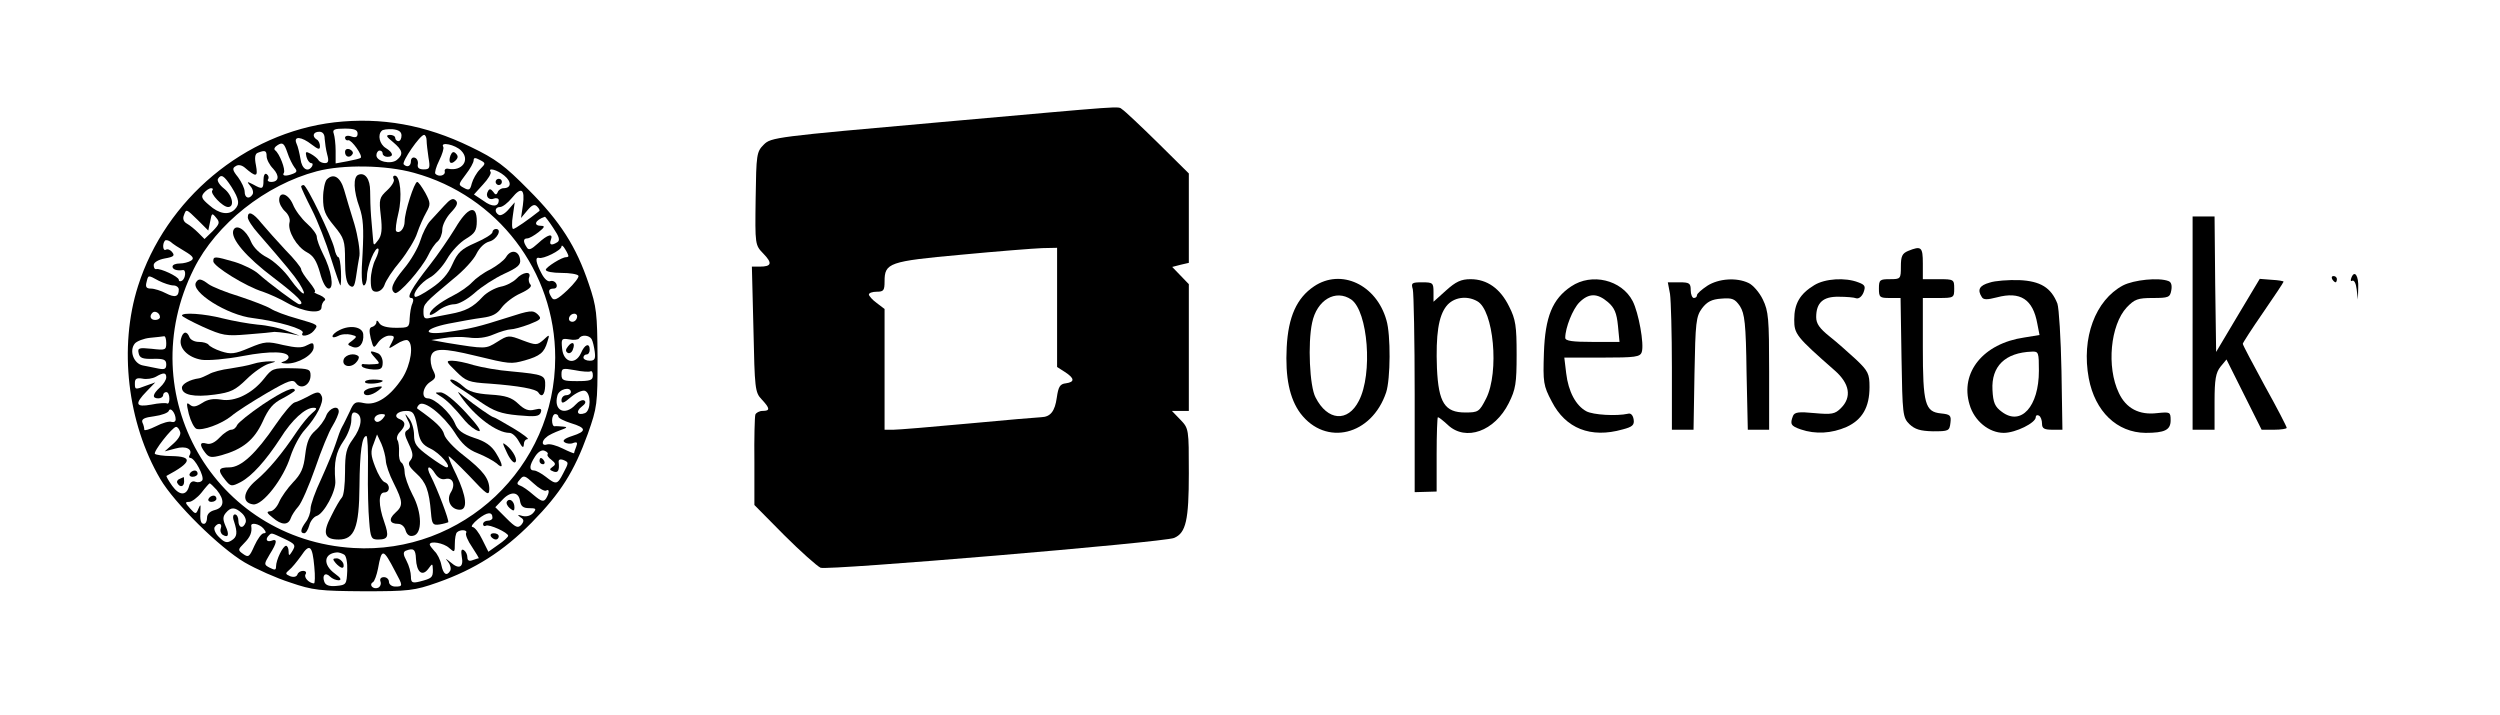 <?xml version="1.0" standalone="no"?>
<!DOCTYPE svg PUBLIC "-//W3C//DTD SVG 20010904//EN"
 "http://www.w3.org/TR/2001/REC-SVG-20010904/DTD/svg10.dtd">
<svg version="1.0" xmlns="http://www.w3.org/2000/svg"
 width="797pt" height="228pt" viewBox="0 0 797 228"
 preserveAspectRatio="xMidYMid meet">

<g transform="translate(0,228) scale(0.1,-0.1)"
fill="#000000" stroke="none">
<path d="M2992 1890 c-520 -46 -534 -48 -557 -71 -23 -23 -24 -31 -26 -172 -2
-148 -2 -148 25 -176 29 -30 26 -41 -12 -41 l-25 0 5 -200 c4 -189 5 -201 26
-223 27 -29 28 -37 3 -37 -10 0 -21 -6 -23 -12 -2 -7 -4 -75 -3 -150 l0 -138
95 -96 c52 -52 105 -99 116 -104 23 -9 1094 81 1127 95 38 16 47 57 47 206 0
141 0 143 -27 171 l-27 28 27 0 27 0 0 202 0 202 -26 27 -27 28 27 7 26 6 0
142 0 143 -99 98 c-55 54 -106 102 -113 106 -17 11 32 14 -586 -41z m378 -590
l0 -190 25 -16 c31 -20 32 -32 3 -36 -19 -2 -24 -11 -29 -46 -6 -43 -20 -61
-49 -62 -8 0 -112 -9 -230 -20 -118 -11 -227 -20 -242 -20 l-28 0 0 193 0 192
-25 19 c-14 10 -25 23 -25 27 0 5 11 9 25 9 22 0 25 4 25 33 0 59 14 64 245
85 116 11 231 20 258 21 l47 1 0 -190z"/>
<path d="M1066 1890 c-286 -34 -538 -245 -626 -522 -62 -195 -34 -436 71 -615
45 -77 189 -219 269 -266 36 -21 101 -50 145 -64 73 -25 94 -27 235 -28 144 0
161 2 235 28 119 42 209 99 300 191 93 95 135 162 179 283 30 85 31 94 31 243
-1 141 -3 162 -28 235 -40 119 -91 199 -192 300 -76 77 -104 98 -185 137 -144
70 -284 95 -434 78z m74 -36 c0 -11 -6 -14 -20 -9 -11 4 -20 2 -20 -4 0 -6 5
-10 10 -8 11 2 47 -49 40 -56 -3 -3 -22 -7 -42 -11 l-38 -7 0 40 c0 22 -3 46
-6 55 -5 13 2 16 35 16 31 0 41 -4 41 -16z m140 -6 c0 -10 -4 -18 -10 -18 -5
0 -10 5 -10 10 0 6 -8 10 -17 10 -14 -1 -12 -5 10 -23 31 -26 34 -39 12 -57
-19 -15 -65 -5 -65 15 0 8 5 15 10 15 6 0 10 -4 10 -10 0 -5 7 -10 15 -10 21
0 19 13 -5 28 -20 12 -27 42 -13 55 3 4 19 6 35 5 19 -2 28 -8 28 -20z m-245
-10 c1 -13 4 -35 8 -50 6 -21 4 -28 -7 -28 -8 0 -18 4 -21 10 -3 5 -14 14 -25
20 -15 8 -17 7 -13 -10 3 -11 10 -20 15 -20 5 0 6 -4 3 -10 -13 -21 -33 -9
-37 23 -3 17 -8 40 -13 50 -10 24 16 22 49 -4 21 -16 26 -17 26 -5 0 8 -4 18
-10 21 -16 10 -12 25 8 25 11 0 17 -8 17 -22z m325 -5 c0 -10 3 -35 6 -55 6
-34 4 -38 -15 -38 -15 0 -21 5 -19 16 2 10 -3 19 -9 21 -7 3 -13 -2 -13 -11 0
-16 -12 -21 -23 -10 -7 8 52 94 65 94 4 0 8 -8 8 -17z m-421 -87 c9 -11 8 -15
-5 -20 -23 -9 -36 -7 -29 3 6 10 -14 62 -28 72 -5 4 -1 11 9 17 15 9 20 5 30
-24 6 -19 17 -40 23 -48z m531 54 c30 -30 3 -67 -41 -58 -8 2 -13 -3 -11 -9 2
-13 -20 -18 -30 -7 -3 3 2 22 12 42 10 20 16 40 13 44 -10 17 38 7 57 -12z
m-620 -18 c0 -10 9 -28 21 -40 21 -23 18 -42 -7 -42 -8 0 -13 4 -9 9 3 5 1 12
-5 16 -6 4 -10 -5 -10 -19 0 -29 -3 -31 -33 -14 -20 10 -21 10 -9 -5 8 -9 11
-21 7 -27 -10 -16 -25 -12 -25 9 0 10 -10 31 -21 46 -18 22 -19 29 -8 35 8 6
19 4 29 -4 37 -32 43 -31 36 7 -5 24 -3 37 6 40 23 9 28 7 28 -11z m680 -42
c-11 -11 -22 -31 -26 -45 -5 -21 -9 -23 -25 -14 -19 10 -18 11 6 43 14 18 25
38 25 45 0 9 5 9 20 1 19 -10 19 -11 0 -30z m-210 -11 c266 -73 450 -314 450
-589 0 -350 -295 -628 -643 -607 -444 26 -710 489 -509 890 71 143 229 268
392 311 83 22 221 20 310 -5z m288 -9 c24 -20 22 -40 -3 -40 -7 0 -16 -6 -18
-12 -4 -10 -8 -10 -15 1 -7 9 -12 10 -16 2 -10 -16 2 -31 19 -24 8 3 15 0 15
-5 0 -22 -21 -23 -49 -2 l-30 20 29 32 c16 17 27 35 24 40 -10 15 21 7 44 -12z
m-870 -36 c25 -40 27 -55 10 -72 -19 -19 -50 -14 -81 14 -24 20 -27 27 -17 39
7 8 17 15 23 15 6 0 7 -3 4 -7 -9 -9 33 -53 50 -53 22 0 14 38 -13 59 -14 11
-23 25 -19 31 10 16 19 11 43 -26z m929 -58 l-6 -41 20 24 c15 18 23 21 31 13
7 -7 10 -13 7 -15 -34 -27 -77 -57 -83 -57 -4 0 -5 19 -1 43 l6 42 -20 -23
c-11 -13 -25 -21 -31 -17 -15 9 -12 25 4 25 8 0 25 13 38 29 30 37 42 29 35
-23z m-1036 -48 l33 -33 6 29 c5 27 6 28 19 12 13 -15 11 -20 -11 -43 l-26
-25 -20 20 c-11 11 -27 24 -36 29 -11 6 -14 16 -10 26 8 22 7 22 45 -15z
m1133 -25 c19 -28 22 -39 13 -45 -19 -12 -27 -9 -21 7 9 23 -10 18 -41 -11
-22 -20 -30 -23 -36 -12 -12 18 -11 28 2 28 6 0 22 9 36 20 19 15 21 20 9 20
-27 0 -21 18 11 29 1 1 14 -16 27 -36z m-1175 -74 c27 -16 31 -23 20 -30 -8
-5 -24 -9 -36 -9 -13 0 -23 -4 -23 -10 0 -9 14 -14 33 -11 11 2 9 -27 -3 -34
-5 -3 -10 -2 -10 3 0 10 -60 38 -72 34 -5 -1 -8 5 -8 13 0 8 14 17 35 21 29 5
33 9 24 20 -6 8 -15 11 -20 8 -10 -6 -12 19 -3 29 3 3 11 1 18 -4 6 -6 26 -19
45 -30z m1223 -16 c-1 -2 -4 -3 -7 -3 -13 1 -65 -32 -65 -40 0 -6 22 -10 49
-10 28 0 52 -4 55 -9 3 -4 -13 -25 -35 -46 -32 -30 -43 -35 -50 -24 -13 20
-11 29 6 29 8 0 12 6 9 14 -3 8 -12 12 -19 10 -8 -4 -20 7 -29 25 -17 32 -21
52 -8 49 13 -5 72 24 72 36 0 6 6 2 12 -9 7 -11 11 -21 10 -22z m-1306 -78
c16 -8 37 -15 47 -15 9 0 17 -6 17 -13 0 -23 -12 -27 -41 -12 -15 8 -37 15
-48 15 -14 0 -18 5 -14 20 6 24 4 24 39 5z m4 -116 c0 -5 -7 -9 -15 -9 -15 0
-20 12 -9 23 8 8 24 -1 24 -14z m1330 3 c0 -13 -12 -22 -22 -16 -10 6 -1 24
13 24 5 0 9 -4 9 -8z m-1310 -86 c0 -22 -3 -23 -46 -18 -41 4 -46 3 -42 -14 3
-15 12 -19 46 -18 35 1 42 -3 42 -18 0 -14 -5 -17 -25 -13 -14 3 -36 7 -50 10
-29 6 -44 47 -25 70 6 7 28 16 48 18 20 2 40 4 45 5 4 1 7 -9 7 -22z m1356 13
c4 -7 8 -25 10 -40 3 -23 0 -29 -16 -29 -11 0 -20 5 -20 10 0 6 5 10 10 10 6
0 10 7 10 15 0 23 -16 18 -28 -11 -18 -39 -56 -30 -60 15 -3 31 -2 33 23 29
14 -3 28 -1 31 3 7 13 32 11 40 -2z m-4 -103 c5 3 8 -3 8 -13 0 -15 -8 -18
-50 -18 -44 0 -50 2 -50 21 0 20 3 21 42 14 24 -5 46 -6 50 -4z m-1352 -19 c0
-8 -9 -22 -20 -32 -24 -22 -26 -35 -5 -35 8 0 15 5 15 10 0 6 5 10 10 10 6 0
10 -9 10 -21 0 -11 -3 -18 -8 -15 -4 2 -26 1 -50 -4 -50 -9 -54 2 -14 43 l27
28 -28 -10 c-37 -14 -37 -14 -37 8 0 14 6 17 24 14 13 -3 32 0 43 6 24 14 33
14 33 -2z m1290 -47 c0 -5 -7 -10 -15 -10 -8 0 -15 -7 -15 -16 0 -12 7 -10 30
10 17 14 37 23 45 20 20 -8 19 -63 0 -71 -24 -9 -31 5 -10 21 11 8 14 15 8 19
-6 4 -18 -2 -28 -13 -34 -37 -71 -19 -58 29 5 21 43 30 43 11z m-1260 -87 c0
-7 -6 -10 -13 -8 -7 3 -29 -3 -50 -14 -20 -10 -37 -15 -37 -11 0 5 -2 15 -6
23 -4 11 6 16 38 20 23 3 44 11 46 17 5 14 22 -7 22 -27z m1220 9 c0 -5 18
-14 40 -21 50 -15 51 -26 4 -41 -25 -8 -32 -15 -24 -20 7 -5 20 -6 28 -2 12 4
14 1 9 -12 -4 -10 -7 -19 -7 -21 0 -1 -16 5 -36 15 -20 10 -42 16 -50 13 -17
-6 -19 11 -1 24 6 6 26 15 42 21 23 8 26 11 10 12 -11 1 -23 2 -27 1 -5 0 -8
8 -8 19 0 11 5 20 10 20 6 0 10 -4 10 -8z m-1206 -48 c4 -9 -5 -24 -22 -39
l-27 -24 34 9 c34 10 57 -2 45 -22 -3 -4 -1 -8 3 -8 14 0 45 -59 38 -71 -4 -6
-14 -8 -22 -5 -9 4 -17 -1 -20 -13 -8 -32 -31 -32 -54 0 -12 17 -20 31 -18 32
81 43 85 62 16 63 -26 0 -50 4 -53 7 -7 6 55 85 67 86 4 1 10 -6 13 -15z
m1172 -72 c-3 -3 2 -11 12 -18 14 -11 14 -15 4 -22 -11 -8 -11 -10 2 -15 15
-6 20 3 17 30 -1 8 5 10 14 7 19 -8 19 -8 0 -44 -18 -35 -22 -36 -55 -10 -14
11 -31 20 -37 20 -17 0 -16 16 3 45 9 14 21 22 30 18 8 -3 12 -8 10 -11z m-5
-116 c11 7 11 -7 0 -25 -8 -12 -15 -10 -40 11 -17 15 -36 28 -43 30 -11 4 -11
8 0 20 11 14 16 12 43 -13 17 -16 35 -26 40 -23z m-1050 2 c26 -32 24 -56 -6
-64 -16 -4 -25 -13 -25 -25 0 -10 -4 -19 -10 -19 -10 0 -13 11 -11 45 1 18 0
18 -7 2 -7 -17 -9 -17 -26 2 -16 18 -17 21 -3 21 8 0 26 13 39 29 13 17 25 30
26 30 2 1 12 -9 23 -21z m967 -36 c3 -16 10 -22 29 -22 22 0 24 -2 13 -15 -8
-9 -21 -13 -34 -10 -16 5 -18 4 -7 -4 12 -7 12 -13 3 -24 -11 -12 -18 -9 -48
21 l-35 35 23 24 c26 28 52 26 56 -5z m-887 -38 c10 -9 15 -22 12 -30 -8 -21
-23 -17 -23 6 0 11 -5 20 -11 20 -6 0 -8 -9 -3 -22 12 -37 10 -50 -8 -61 -14
-9 -22 -7 -39 10 -12 11 -18 26 -15 32 10 16 26 14 20 -3 -3 -8 0 -17 6 -21
18 -11 22 0 9 28 -9 21 -9 30 1 42 16 19 29 19 51 -1z m799 -15 c0 -5 -7 -9
-15 -9 -8 0 -15 -5 -15 -11 0 -5 4 -8 9 -5 10 6 71 -22 71 -32 0 -4 -14 -17
-32 -29 l-31 -22 -20 40 c-10 21 -24 39 -31 39 -6 1 2 12 18 25 29 23 46 25
46 4z m-730 -34 c9 -11 9 -15 1 -15 -7 0 -20 -18 -30 -40 -16 -36 -19 -38 -36
-26 -17 12 -17 14 3 34 20 20 26 35 23 55 -2 13 26 7 39 -8z m646 -14 c-3 -5
5 -25 19 -45 13 -20 23 -36 21 -36 -3 0 -11 -3 -20 -6 -10 -4 -16 -1 -16 9 0
9 -5 19 -11 23 -8 5 -10 -1 -7 -20 7 -34 -8 -43 -35 -19 -18 14 -19 15 -8 1 7
-9 10 -22 6 -28 -11 -18 -22 -11 -28 19 -3 16 -13 36 -22 44 -8 9 -15 18 -15
21 0 13 45 5 62 -11 17 -15 18 -15 18 14 0 16 3 33 7 36 10 10 35 8 29 -2z
m-581 -18 c38 -18 39 -21 25 -43 -8 -13 -10 -12 -10 3 0 9 -4 17 -8 17 -10 0
-32 -45 -32 -66 0 -12 -4 -12 -20 -4 -19 10 -19 11 0 43 24 38 25 51 5 43 -15
-5 -20 5 -8 17 9 9 7 9 48 -10z m97 -90 c3 -29 2 -53 -1 -53 -16 1 -33 19 -27
29 4 6 1 11 -8 11 -8 0 -16 -5 -18 -12 -3 -7 -12 -9 -23 -5 -16 7 -16 9 -3 20
8 6 25 27 38 45 27 41 36 33 42 -35z m324 26 c2 -43 20 -58 39 -33 14 19 14
19 15 -3 0 -24 -3 -27 -42 -37 -24 -6 -28 -3 -28 16 0 13 -6 35 -14 50 -11 20
-11 28 -3 32 25 10 32 5 33 -25z m-229 13 c7 -4 11 -26 10 -52 -2 -43 -3 -45
-35 -48 -22 -2 -34 2 -38 13 -8 21 3 32 18 17 7 -7 19 -12 28 -12 10 1 6 8
-12 21 -40 29 -36 65 7 68 6 0 15 -3 22 -7z m163 -54 c25 -46 25 -48 0 -48
-11 0 -20 7 -20 15 0 8 -7 15 -16 15 -10 0 -14 -6 -11 -14 3 -8 -1 -17 -8 -20
-16 -6 -30 10 -16 18 5 3 12 23 16 43 12 66 16 66 55 -9z"/>
<path d="M1100 1795 c0 -16 16 -20 24 -6 3 5 -1 11 -9 15 -9 3 -15 0 -15 -9z"/>
<path d="M1436 1784 c-8 -22 1 -31 16 -16 9 9 9 15 1 23 -7 7 -12 5 -17 -7z"/>
<path d="M1143 1723 c-18 -6 -16 -52 3 -104 12 -35 14 -66 10 -146 -5 -68 -3
-103 4 -103 5 0 10 14 10 30 0 31 27 96 36 87 3 -3 -1 -18 -9 -34 -8 -15 -15
-45 -15 -66 0 -29 4 -37 18 -37 11 0 22 10 26 22 4 13 26 47 50 75 23 29 48
70 54 90 7 21 20 50 29 66 14 25 14 30 -3 62 -11 19 -22 35 -26 35 -9 0 -40
-96 -40 -126 0 -22 -16 -41 -27 -31 -3 3 0 29 7 57 13 53 6 120 -11 120 -6 0
-7 -5 -4 -11 4 -5 -5 -21 -20 -35 -26 -24 -27 -29 -21 -82 5 -43 3 -62 -8 -77
-15 -20 -15 -19 -17 5 -1 14 -4 45 -6 70 -2 25 -3 61 -3 81 0 38 -16 60 -37
52z"/>
<path d="M1042 1708 c-6 -6 -12 -33 -12 -59 0 -39 6 -54 35 -89 32 -39 35 -47
35 -110 0 -47 4 -71 14 -80 12 -9 16 -5 21 27 3 21 8 52 11 68 2 17 -5 62 -16
100 -12 39 -27 88 -33 110 -12 41 -34 54 -55 33z"/>
<path d="M960 1685 c0 -3 15 -36 34 -73 19 -37 46 -107 61 -155 15 -48 29 -87
30 -87 2 0 3 20 2 45 -1 25 -5 45 -8 45 -4 0 -10 12 -13 28 -10 40 -88 202
-98 202 -4 0 -8 -2 -8 -5z"/>
<path d="M890 1642 c0 -11 9 -27 19 -36 11 -10 17 -25 14 -35 -7 -27 23 -78
55 -95 21 -11 31 -27 42 -65 8 -31 19 -51 28 -51 18 0 9 58 -19 112 -10 20
-19 44 -19 53 0 8 -14 27 -31 42 -18 16 -38 43 -45 61 -15 35 -44 44 -44 14z"/>
<path d="M1416 1624 c-15 -16 -35 -38 -45 -49 -10 -11 -24 -39 -31 -62 -7 -23
-30 -63 -51 -88 -39 -47 -47 -69 -30 -79 11 -7 85 77 106 120 8 17 21 37 30
44 8 7 15 24 15 38 0 14 12 38 27 54 20 21 24 31 16 39 -9 9 -18 4 -37 -17z"/>
<path d="M1451 1552 c-19 -31 -55 -84 -81 -117 -58 -74 -75 -105 -59 -105 7 0
8 -7 4 -17 -5 -10 -8 -31 -9 -48 -1 -29 -3 -30 -44 -30 -28 0 -47 5 -53 15 -5
9 -9 10 -9 3 0 -6 -6 -13 -13 -15 -10 -2 -11 -11 -5 -37 9 -33 9 -33 24 -12 8
11 24 21 35 21 17 0 18 -3 8 -22 -12 -22 -12 -22 15 -5 15 10 31 15 36 12 20
-12 10 -77 -17 -120 -39 -59 -83 -89 -123 -80 -27 6 -32 3 -45 -27 -9 -18 -19
-40 -24 -48 -5 -8 -14 -33 -21 -55 -7 -22 -28 -72 -46 -112 -19 -40 -34 -82
-34 -95 0 -13 -7 -32 -15 -42 -17 -23 -19 -36 -5 -36 5 0 12 11 16 25 3 13 14
27 23 30 24 7 63 80 60 112 -5 60 2 92 26 127 14 20 25 50 25 66 0 22 4 28 15
24 23 -9 18 -46 -10 -84 -21 -29 -25 -45 -25 -105 0 -39 -4 -75 -10 -81 -5 -5
-21 -32 -34 -59 -29 -55 -22 -75 24 -75 50 0 65 38 66 170 1 110 8 160 22 160
4 0 6 -48 5 -107 -1 -60 1 -134 4 -165 4 -53 7 -58 28 -58 33 0 36 10 20 56
-19 53 -19 94 0 94 19 0 20 26 1 33 -8 3 -21 25 -30 49 -14 36 -15 49 -5 73
l11 30 14 -30 c7 -16 13 -40 14 -53 0 -12 11 -45 25 -72 30 -60 31 -72 5 -95
-22 -20 -18 -35 9 -35 11 0 21 -9 24 -21 4 -13 12 -20 24 -17 30 5 29 74 -2
131 -14 27 -25 59 -25 72 0 13 -5 27 -10 30 -6 4 -9 19 -8 33 1 15 -1 33 -5
39 -4 6 0 18 8 26 19 20 19 33 -1 41 -22 8 -8 26 21 26 24 0 28 -7 39 -70 5
-26 14 -39 38 -50 30 -14 70 -60 52 -60 -5 0 -30 16 -56 35 -41 30 -48 40 -48
68 0 18 -7 42 -16 53 -14 18 -15 18 -4 -5 10 -18 9 -25 -1 -32 -11 -6 -10 -15
4 -44 14 -29 15 -40 6 -52 -10 -11 -7 -19 18 -42 31 -28 41 -54 47 -126 3 -36
6 -40 27 -37 13 2 26 6 28 7 4 5 -35 107 -56 148 -17 32 -4 37 15 6 9 -13 20
-19 32 -16 24 6 33 -18 17 -43 -15 -25 1 -55 29 -55 26 0 21 43 -11 111 -14
28 -25 54 -25 59 0 4 29 -24 65 -61 58 -62 64 -66 65 -44 0 34 -19 59 -83 109
-30 23 -58 53 -61 66 -5 20 -27 41 -85 82 -3 2 0 8 5 13 16 16 77 -33 113 -88
23 -37 43 -55 74 -67 23 -9 50 -24 60 -32 22 -21 22 -6 -2 33 -14 23 -34 37
-69 48 -38 13 -53 24 -62 47 -14 33 -64 79 -86 79 -22 0 -17 36 7 52 19 12 20
17 10 37 -7 13 -10 33 -7 45 7 27 38 27 141 2 111 -27 114 -27 158 -15 49 14
62 25 72 59 8 25 7 25 -13 6 -20 -17 -23 -17 -66 -1 -44 17 -46 17 -81 -5 -37
-23 -36 -23 -160 -3 l-50 9 39 6 c21 4 58 5 80 2 27 -4 55 -1 80 10 21 9 46
16 54 16 9 0 35 7 59 16 38 15 41 18 27 32 -15 14 -24 13 -98 -11 -88 -28
-114 -35 -193 -46 -79 -11 -73 11 6 27 36 7 85 16 109 19 31 4 47 12 61 32 11
15 38 36 61 46 26 12 37 22 31 28 -5 5 -7 16 -4 23 8 21 -21 17 -41 -5 -10
-10 -32 -22 -50 -25 -18 -4 -44 -18 -57 -32 -31 -34 -55 -46 -104 -55 -22 -4
-50 -10 -62 -12 -19 -5 -23 -2 -23 19 0 25 2 27 94 104 33 26 67 63 75 81 10
20 26 35 41 39 24 6 42 40 21 40 -6 0 -11 -5 -11 -10 0 -6 -24 -21 -54 -34
-46 -20 -57 -31 -74 -69 -13 -30 -34 -54 -67 -76 -26 -18 -49 -30 -52 -27 -10
9 19 46 47 61 16 8 41 35 55 59 14 25 42 54 61 65 28 17 34 26 34 56 0 55 -29
45 -69 -23z m-231 -607 c-7 -8 -16 -12 -21 -9 -13 8 -1 24 18 24 13 0 13 -3 3
-15z"/>
<path d="M790 1587 c0 -8 15 -31 33 -51 91 -105 114 -133 131 -159 31 -50 10
-40 -28 12 -19 28 -53 59 -74 70 -24 12 -44 32 -52 51 -15 37 -47 58 -56 36
-10 -26 40 -85 129 -152 76 -58 102 -84 81 -84 -7 0 -98 68 -130 97 -13 12
-47 29 -76 38 -63 18 -68 19 -68 2 0 -16 105 -81 158 -97 20 -7 56 -23 78 -36
51 -29 109 -36 109 -14 0 8 4 18 10 22 5 4 -2 11 -15 17 -14 5 -21 10 -17 10
5 1 -3 15 -17 32 -14 17 -26 35 -26 41 0 5 -22 33 -50 61 -27 29 -61 67 -76
85 -27 34 -44 41 -44 19z"/>
<path d="M1613 1460 c-7 -11 -30 -28 -50 -39 -21 -10 -47 -29 -58 -41 -11 -12
-38 -31 -60 -42 -45 -23 -75 -47 -75 -60 0 -5 12 0 26 11 15 12 38 21 52 21
14 0 41 15 65 36 22 20 64 47 94 61 44 20 54 29 51 46 -4 29 -30 33 -45 7z"/>
<path d="M625 1380 c-19 -30 100 -105 181 -114 79 -10 166 -35 159 -47 -10
-15 22 -10 35 6 16 20 17 19 -55 40 -33 9 -70 23 -82 31 -13 8 -58 25 -100 39
-43 13 -87 31 -98 39 -24 18 -32 19 -40 6z"/>
<path d="M580 1274 c0 -3 30 -19 67 -36 63 -28 73 -30 143 -24 41 3 80 7 85 8
6 0 26 -2 45 -5 l35 -7 -40 15 c-22 9 -64 18 -93 20 -30 3 -80 12 -112 20 -58
15 -130 20 -130 9z"/>
<path d="M1083 1228 c-13 -6 -23 -15 -23 -20 0 -5 8 -4 18 1 10 6 29 7 41 4
20 -5 20 -6 4 -19 -17 -12 -17 -13 1 -20 21 -8 37 11 34 41 -3 23 -41 30 -75
13z"/>
<path d="M577 1200 c-8 -29 22 -60 66 -67 20 -3 79 2 131 12 89 17 146 15 146
-4 0 -5 -8 -12 -17 -14 -11 -3 -6 -5 10 -6 37 -1 87 28 87 52 0 15 -3 16 -22
6 -16 -9 -34 -8 -75 1 -50 12 -58 12 -108 -9 -47 -20 -59 -21 -90 -11 -19 6
-37 16 -40 21 -4 5 -17 9 -31 9 -14 0 -27 7 -30 15 -8 21 -21 19 -27 -5z"/>
<path d="M1195 1140 c17 -19 17 -20 -1 -21 -10 -1 -25 -1 -33 0 -7 2 -10 -2
-7 -7 3 -5 19 -9 36 -10 25 -1 30 3 30 23 0 12 -7 26 -16 29 -26 10 -28 7 -9
-14z"/>
<path d="M1096 1135 c-8 -22 20 -30 38 -12 8 8 12 17 9 21 -12 12 -41 6 -47
-9z"/>
<path d="M807 1120 c-15 -5 -48 -11 -74 -15 -25 -3 -56 -11 -67 -18 -12 -6
-25 -12 -31 -13 -30 -4 -55 -18 -55 -30 0 -23 38 -31 104 -22 52 7 66 14 102
49 22 22 54 44 70 49 27 8 27 8 4 8 -14 0 -38 -3 -53 -8z"/>
<path d="M1454 1096 c31 -31 40 -35 107 -39 93 -7 148 -17 155 -28 11 -18 21
-8 22 21 1 34 -3 36 -108 46 -41 3 -95 13 -120 20 -25 8 -55 14 -68 14 -21 0
-21 -2 12 -34z"/>
<path d="M842 1073 c-38 -48 -94 -75 -137 -67 -25 4 -43 1 -61 -11 -19 -12
-29 -14 -39 -5 -11 9 -11 4 -3 -30 6 -23 17 -44 24 -47 19 -7 80 15 112 41 15
13 65 45 111 72 74 43 85 46 95 32 16 -22 46 -5 46 25 0 20 -5 22 -61 23 -58
1 -62 -1 -87 -33z"/>
<path d="M1164 1061 c5 -8 56 -3 56 5 0 2 -14 4 -31 4 -16 0 -28 -4 -25 -9z"/>
<path d="M1451 1052 c15 -9 51 -33 80 -53 44 -30 66 -38 120 -43 55 -5 68 -4
73 9 4 12 0 14 -20 9 -19 -5 -32 0 -52 19 -21 20 -40 26 -89 29 -47 3 -69 10
-86 26 -13 12 -30 22 -38 22 -8 0 -2 -8 12 -18z"/>
<path d="M1183 1043 c-13 -2 -23 -9 -23 -14 0 -14 24 -11 46 6 19 15 16 16
-23 8z"/>
<path d="M837 990 c-41 -28 -77 -57 -81 -65 -3 -8 -11 -15 -19 -15 -7 0 -24
-11 -37 -25 -15 -16 -30 -23 -42 -19 -21 6 -23 -4 -4 -29 12 -16 20 -17 53 -8
67 19 103 48 130 106 19 43 34 60 64 75 21 11 39 23 39 25 0 15 -37 -1 -103
-45z"/>
<path d="M980 1015 c-14 -7 -32 -16 -41 -18 -9 -3 -35 -34 -59 -69 -64 -94
-111 -138 -149 -138 -36 0 -38 -9 -13 -40 17 -21 20 -22 49 -7 36 19 80 68
127 140 36 58 79 97 105 97 13 0 12 -4 -5 -18 -11 -9 -32 -35 -47 -57 -48 -72
-91 -123 -130 -156 -43 -36 -47 -72 -10 -77 30 -4 97 82 119 153 10 30 30 68
46 85 37 41 61 88 54 106 -7 17 -14 17 -46 -1z"/>
<path d="M1404 1017 c21 -13 43 -35 79 -79 12 -14 31 -29 42 -32 13 -4 -2 18
-40 59 -36 39 -69 65 -81 64 -19 0 -19 0 0 -12z"/>
<path d="M1470 1015 c44 -63 114 -115 154 -115 9 0 22 -12 30 -27 11 -20 15
-23 16 -10 0 9 5 17 12 17 6 0 -14 16 -46 35 -32 19 -60 35 -63 35 -5 0 -61
39 -93 65 -24 20 -24 20 -10 0z"/>
<path d="M1040 955 c-5 -14 -21 -36 -35 -48 -19 -17 -27 -35 -32 -77 -5 -43
-13 -61 -39 -88 -17 -18 -37 -46 -44 -62 -7 -17 -20 -30 -29 -30 -12 -1 -11
-5 8 -20 29 -25 50 -25 58 -2 3 9 14 26 24 37 10 11 34 66 54 123 19 56 44
117 55 134 11 18 20 39 20 46 0 22 -30 12 -40 -13z"/>
<path d="M1616 837 c9 -20 21 -34 26 -31 10 6 -5 36 -27 54 -15 12 -14 9 1
-23z"/>
<path d="M1580 1700 c0 -5 5 -10 10 -10 6 0 10 5 10 10 0 6 -4 10 -10 10 -5 0
-10 -4 -10 -10z"/>
<path d="M1811 1176 c-8 -10 -9 -16 -1 -21 5 -3 13 1 16 10 9 22 -1 29 -15 11z"/>
<path d="M605 770 c-3 -5 1 -10 9 -10 9 0 16 5 16 10 0 6 -4 10 -9 10 -6 0
-13 -4 -16 -10z"/>
<path d="M572 753 c-6 -2 -10 -9 -6 -14 8 -14 21 -11 21 6 0 8 -1 15 -1 14 -1
0 -7 -3 -14 -6z"/>
<path d="M1720 810 c0 -5 5 -10 11 -10 5 0 7 5 4 10 -3 6 -8 10 -11 10 -2 0
-4 -4 -4 -10z"/>
<path d="M665 690 c-3 -5 1 -10 9 -10 9 0 16 5 16 10 0 6 -4 10 -9 10 -6 0
-13 -4 -16 -10z"/>
<path d="M1616 681 c-3 -5 1 -14 9 -21 12 -10 15 -10 15 3 0 19 -16 31 -24 18z"/>
<path d="M1565 570 c3 -5 10 -10 16 -10 5 0 9 5 9 10 0 6 -7 10 -16 10 -8 0
-12 -4 -9 -10z"/>
<path d="M1070 485 c7 -8 16 -15 21 -15 5 0 6 7 3 15 -4 8 -13 15 -21 15 -13
0 -13 -3 -3 -15z"/>
<path d="M6990 1250 l0 -340 35 0 35 0 0 89 c0 72 4 93 19 112 l19 23 56 -112
56 -112 40 0 c22 0 40 3 40 6 0 4 -31 64 -70 134 -38 70 -70 130 -70 134 0 3
29 48 65 100 36 52 65 96 65 98 0 2 -17 5 -38 6 l-38 3 -70 -117 -69 -116 -3
216 -2 216 -35 0 -35 0 0 -340z"/>
<path d="M6083 1480 c-19 -8 -23 -17 -23 -50 0 -39 -1 -40 -35 -40 -32 0 -35
-2 -35 -30 0 -28 3 -30 34 -30 l35 0 3 -190 c3 -181 4 -191 25 -212 18 -17 35
-22 75 -23 50 0 53 1 56 27 3 24 -1 27 -30 30 -51 5 -58 30 -58 211 l0 157 50
0 c49 0 50 1 50 30 0 29 -1 30 -50 30 l-50 0 0 50 c0 53 -5 57 -47 40z"/>
<path d="M7496 1394 c-3 -8 -2 -12 3 -9 6 3 12 -9 14 -27 l4 -33 1 37 c2 39
-12 59 -22 32z"/>
<path d="M7435 1390 c3 -5 8 -10 11 -10 2 0 4 5 4 10 0 6 -5 10 -11 10 -5 0
-7 -4 -4 -10z"/>
<path d="M4189 1367 c-55 -37 -82 -97 -87 -194 -5 -96 9 -164 44 -211 81 -106
227 -70 273 67 14 42 15 184 1 230 -32 114 -145 166 -231 108z m119 -42 c53
-38 69 -237 24 -323 -35 -69 -100 -64 -138 11 -19 35 -25 173 -11 238 15 73
75 108 125 74z"/>
<path d="M4610 1354 l-40 -36 0 31 c0 29 -2 31 -36 31 -33 0 -36 -2 -30 -22 3
-13 6 -163 6 -335 l0 -312 35 1 35 1 0 119 c0 65 2 118 4 118 3 0 17 -11 32
-25 57 -53 149 -20 194 70 22 44 25 63 25 155 0 90 -3 112 -24 153 -28 57 -70
87 -123 87 -30 0 -47 -8 -78 -36z m99 -34 c53 -28 71 -226 29 -310 -22 -43
-25 -45 -67 -45 -65 0 -85 31 -90 141 -4 108 5 166 30 198 22 28 64 35 98 16z"/>
<path d="M5009 1367 c-60 -40 -83 -97 -87 -212 -3 -94 -2 -104 25 -155 44 -86
124 -118 226 -89 31 8 38 14 35 32 -2 13 -9 21 -18 18 -36 -8 -111 -4 -133 8
-33 18 -57 62 -64 121 l-6 50 121 0 c106 0 121 2 126 18 8 25 -10 125 -29 162
-35 68 -131 91 -196 47z m117 -50 c21 -18 28 -35 32 -75 l5 -52 -87 0 c-62 0
-86 3 -86 13 0 32 24 92 45 113 30 30 57 30 91 1z"/>
<path d="M5443 1369 c-18 -12 -33 -25 -33 -30 0 -5 -4 -9 -10 -9 -5 0 -10 11
-10 25 0 22 -4 25 -36 25 l-37 0 7 -37 c3 -21 6 -127 6 -235 l0 -198 34 0 35
0 3 179 c3 164 5 182 24 208 16 21 31 29 62 31 35 3 43 -1 59 -24 15 -24 19
-55 21 -211 l4 -183 34 0 34 0 0 187 c0 167 -2 191 -20 228 -11 23 -32 47 -46
53 -38 18 -95 14 -131 -9z"/>
<path d="M5784 1371 c-46 -28 -64 -59 -64 -110 0 -46 6 -54 129 -162 48 -42
55 -85 20 -120 -19 -19 -29 -21 -84 -16 -51 5 -64 3 -69 -9 -10 -26 -7 -32 25
-43 47 -16 98 -13 146 8 50 23 73 63 73 127 0 42 -4 51 -43 88 -24 22 -62 56
-85 74 -31 25 -42 40 -42 61 0 46 22 66 72 65 24 0 49 -2 56 -5 8 -2 18 6 23
19 7 19 5 24 -17 32 -41 16 -106 12 -140 -9z"/>
<path d="M6343 1379 c-33 -9 -40 -23 -25 -46 5 -9 17 -9 48 -1 75 20 115 -6
129 -84 l7 -36 -49 -8 c-130 -19 -205 -111 -174 -214 15 -52 62 -90 109 -90
38 0 102 32 102 50 0 6 5 8 10 5 6 -3 10 -15 10 -26 0 -15 7 -19 33 -19 l32 0
-3 187 c-2 104 -8 200 -13 215 -20 51 -54 72 -122 75 -34 1 -77 -2 -94 -8z
m157 -281 c0 -114 -57 -177 -118 -131 -22 16 -28 29 -30 70 -4 75 40 119 126
122 21 1 22 -3 22 -61z"/>
<path d="M6768 1370 c-88 -47 -133 -167 -109 -296 20 -106 90 -173 181 -174
61 0 80 9 80 40 0 27 -2 27 -43 23 -57 -7 -99 15 -122 64 -40 83 -27 217 25
273 25 26 35 30 83 30 50 0 55 2 59 24 3 16 0 27 -9 30 -31 12 -110 4 -145
-14z"/>
</g>
</svg>
